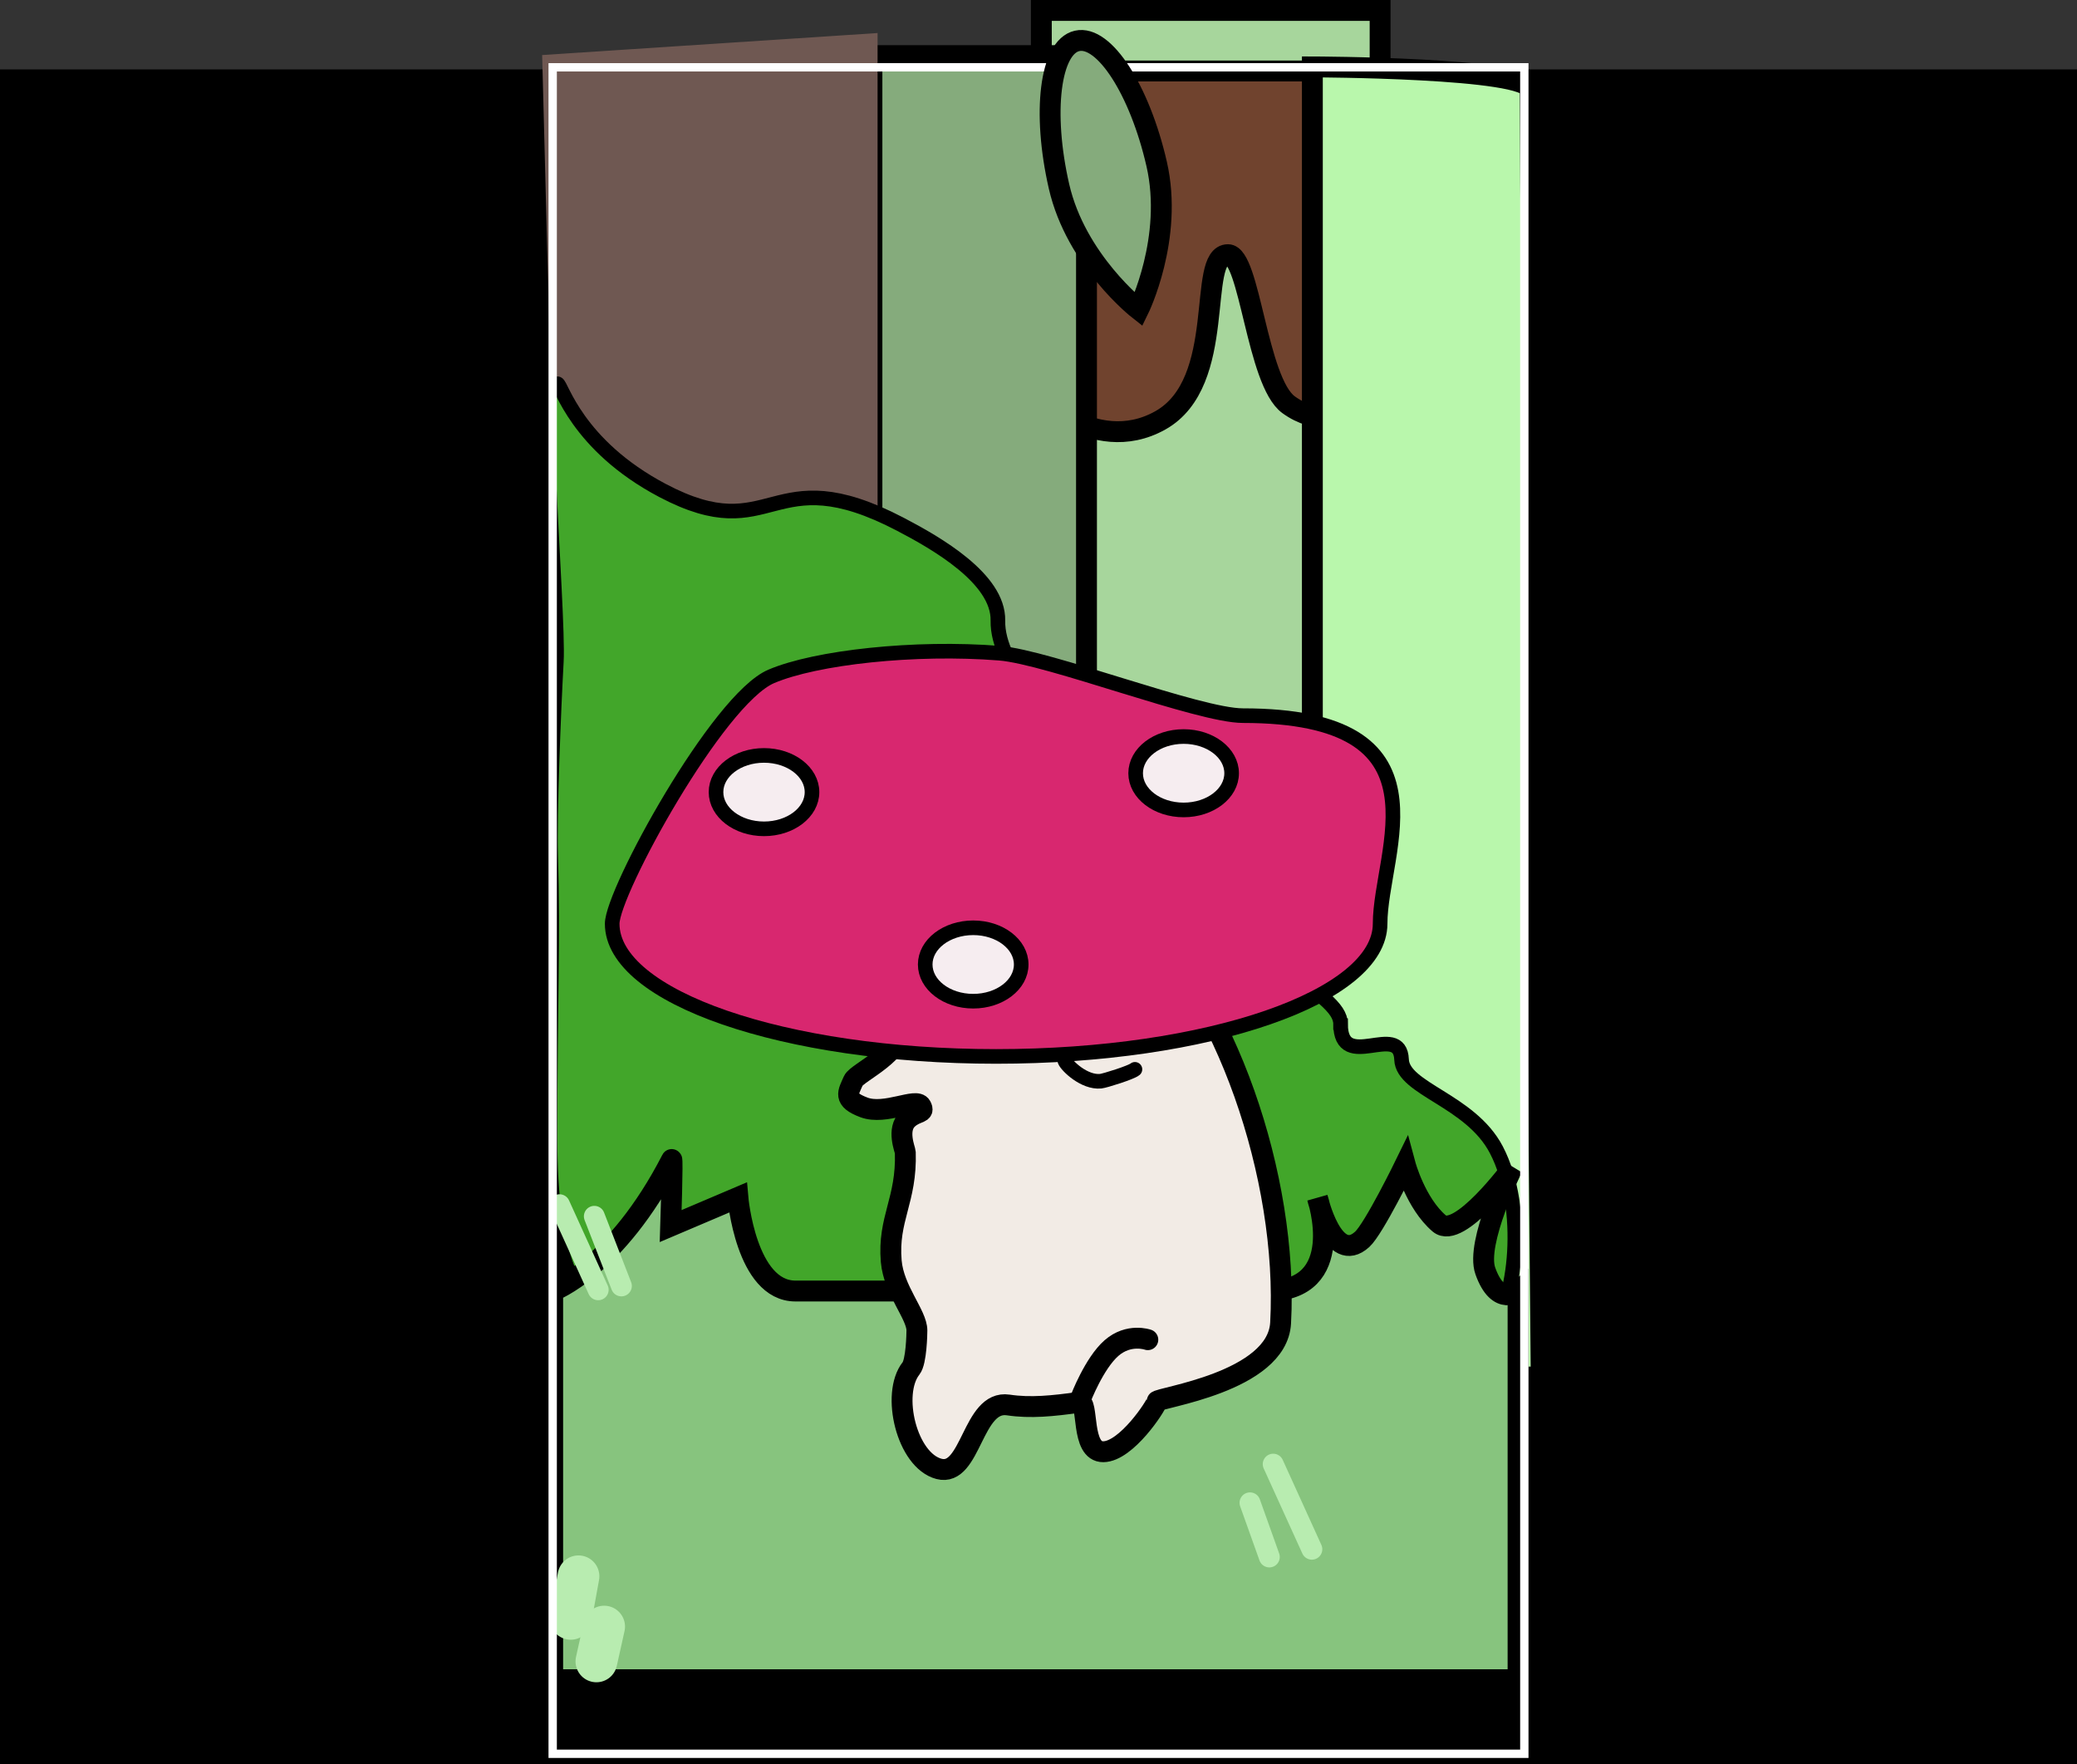 <svg version="1.1" xmlns="http://www.w3.org/2000/svg" xmlns:xlink="http://www.w3.org/1999/xlink" width="497.495" height="422.526" viewBox="0,0,497.495,422.526"><rect x="0" y="0" width="497.495" height="422.526" fill="#333333" stroke="none"/><g transform="translate(8.748,39.574)"><g data-paper-data="{&quot;isPaintingLayer&quot;:true}" fill-rule="nonzero" stroke-linejoin="miter" stroke-miterlimit="10" stroke-dasharray="" stroke-dashoffset="0" style="mix-blend-mode: normal"><path d="M-7.748,381.952v-403.904h495.495v403.904z" fill="#000000" stroke="#000000" stroke-width="2" stroke-linecap="butt"/><path d="M240.676,196.906v-233.98h81.149v233.98z" fill="#a7d69c" stroke="#000000" stroke-width="5" stroke-linecap="butt"/><path d="M237.398,53.414v-75.991h93.989v75.991c0,0 -18.618,13.332 -31.493,3.939c-7.589,-5.537 -9.268,-35.935 -14.502,-35.935c-7.568,0 0.064,30.547 -16.2,39.678c-16.263,9.13 -31.795,-7.681 -31.795,-7.681z" fill="#70432e" stroke="#000000" stroke-width="5" stroke-linecap="butt"/><path d="M200.102,136.88v-163.134h51.394v163.134z" fill="#85ab7c" stroke="#000000" stroke-width="5" stroke-linecap="butt"/><path d="M305.596,290.228v-313.777c0,0 52.178,0.129 52.178,5.474c0,30.368 2.637,308.303 2.637,308.303z" fill="#b9f7ac" stroke="#000000" stroke-width="5" stroke-linecap="butt"/><path d="M126.386,176.619l-5.274,-203.009l80.341,-5.274v208.283z" fill="#6f5852" stroke="none" stroke-width="0" stroke-linecap="butt"/><path d="M312.358,205.697c0,11.745 14.251,-0.759 14.604,8.492c0.27,7.089 16.473,9.711 22.697,21.593c7.367,14.063 4.55,37.302 -1.08,42.147c-13.609,11.713 -69.72,12.298 -111.284,12.298c-92.249,0 -114.295,-0.178 -114.295,-57.32c0,-32.994 0.782,-47.3 0.157,-67.634c-0.294,-9.567 0.691,-34.398 1.352,-46.358c0.342,-6.177 -1.01,-25.74 -1.965,-47.419c-0.425,-9.636 -2.063,-19.17 2.221,-19.17c0.896,0 4.518,14.68 25.208,25.585c26.75,14.098 25.567,-8.309 56.908,8.055c8.671,4.527 23.593,13.045 23.395,23.088c-0.222,11.24 13.406,24.39 24.979,35.996c9.206,9.233 1.334,0.151 17.903,6.082c16.078,5.755 12.564,30.971 23.675,39.435c10.284,7.835 15.523,11.165 15.523,15.129z" fill="#42a62a" stroke="#000000" stroke-width="3.5" stroke-linecap="butt"/><path d="M123.634,362.716v-93.093c0,0 15.169,-5.558 28.502,-31.495c0.309,-0.601 -0.237,15.938 -0.237,15.938l16.097,-6.845c0,0 1.923,22.402 13.782,22.402c33.293,0 77.574,0 113.013,0c19.547,0 12.042,-22.232 12.042,-22.232c0,0 3.735,16.222 10.708,9.85c2.81,-2.568 10.294,-17.9 10.294,-17.9c0,0 2.485,9.255 8.158,14.105c4.718,4.034 17.529,-13.361 17.529,-13.361c0,0 -8.877,18.003 -6.501,24.713c3.132,8.846 7.845,4.825 7.845,4.825v93.093z" fill="#87c47e" stroke="#000000" stroke-width="5" stroke-linecap="butt"/><path d="M133.609,251.727l6.484,16.674" fill="none" stroke="#b8ecb0" stroke-width="5" stroke-linecap="round"/><path d="M134.535,269.328l-9.263,-20.379" fill="none" stroke="#b8ecb0" stroke-width="5" stroke-linecap="round"/><path d="M127.964,348.135l1.853,-10.19" fill="none" stroke="#b8ecb0" stroke-width="10" stroke-linecap="round"/><path d="M135.96,349.988l-1.853,8.337" fill="none" stroke="#b8ecb0" stroke-width="10" stroke-linecap="round"/><path d="M295.289,333.314l-4.632,-12.969" fill="none" stroke="#b8ecb0" stroke-width="5" stroke-linecap="round"/><path d="M296.216,311.082l9.263,20.379" fill="none" stroke="#b8ecb0" stroke-width="5" stroke-linecap="round"/><path d="M123.634,380.451v-403.904h232.733v403.904z" fill="none" stroke="#ffffff" stroke-width="2" stroke-linecap="butt"/><path d="M209.474,288.141c1.275,-1.607 1.399,-8.275 1.399,-9.077c0,-3.787 -5.555,-9.652 -6.146,-16.568c-0.872,-10.201 3.74,-14.627 3.369,-26.103c-0.018,-0.554 -2.163,-5.513 0.613,-8.016c2.163,-1.95 4.147,-1.192 3.154,-3.05c-1.113,-2.083 -8.564,2.234 -13.67,0.322c-5.105,-1.912 -3.794,-3.533 -2.546,-6.394c0.897,-2.056 12.574,-6.824 11.265,-13.597c-1.309,-6.773 -18.495,-23.814 -18.495,-23.814c0,0 52.443,-21.757 74.333,-2.691c21.89,19.066 37.155,63.338 35.239,98.126c-0.783,14.217 -29.508,17.863 -29.639,18.794c-0.145,1.03 -7.292,11.983 -12.827,12.041c-5.535,0.058 -3.372,-12.177 -5.729,-11.846c-6.369,0.895 -11.724,1.447 -17.041,0.646c-8.633,-1.3 -8.843,17.313 -16.573,15.312c-7.729,-2 -11.561,-17.964 -6.706,-24.085z" fill="#f2ebe5" stroke="#000000" stroke-width="5" stroke-linecap="butt"/><path d="M263.1,216.529c-0.884,0.76 -7.231,2.747 -8.208,2.843c-3.943,0.385 -8.146,-3.723 -8.585,-4.904c-0.544,-1.463 1.215,-6.044 4.812,-7.721c1.124,-0.524 6.078,-2.893 7.548,-2.666" fill="none" stroke="#000000" stroke-width="3.5" stroke-linecap="round"/><path d="M225.563,196.237c0,0 -3.672,0.957 -5.646,0.853c-2.178,-0.115 -6.87,-1.511 -6.87,-1.511" fill="none" stroke="#000000" stroke-width="3.5" stroke-linecap="round"/><path d="M263.11,195.579c0,0 -3.46,1.15 -5.268,1.15c-1.918,0 -5.93,-1.15 -5.93,-1.15" fill="none" stroke="#000000" stroke-width="3.5" stroke-linecap="round"/><path d="M321.825,181.655c0,17.553 -41.176,31.783 -91.969,31.783c-50.793,0 -91.969,-14.23 -91.969,-31.783c0,-7.585 25.27,-53.771 38.099,-59.235c10.683,-4.55 34.361,-7.173 54.683,-5.553c11.754,0.937 47.723,14.955 58.294,14.955c50.793,0 32.862,32.28 32.862,49.833z" fill="#d8276f" stroke="#000000" stroke-width="3.5" stroke-linecap="butt"/><path d="M185.749,150.138c0,4.855 -5.147,8.791 -11.496,8.791c-6.349,0 -11.496,-3.936 -11.496,-8.791c0,-4.855 5.147,-8.791 11.496,-8.791c6.349,0 11.496,3.936 11.496,8.791z" fill="#f6edf0" stroke="#000000" stroke-width="3.5" stroke-linecap="butt"/><path d="M235.856,191.418c0,4.855 -5.147,8.791 -11.496,8.791c-6.349,0 -11.496,-3.936 -11.496,-8.791c0,-4.855 5.147,-8.791 11.496,-8.791c6.349,0 11.496,3.936 11.496,8.791z" fill="#f6edf0" stroke="#000000" stroke-width="3.5" stroke-linecap="butt"/><path d="M286.259,145.613c0,4.855 -5.147,8.791 -11.496,8.791c-6.349,0 -11.496,-3.936 -11.496,-8.791c0,-4.855 5.147,-8.791 11.496,-8.791c6.349,0 11.496,3.936 11.496,8.791z" fill="#f6edf0" stroke="#000000" stroke-width="3.5" stroke-linecap="butt"/><path d="M268.303,-0.295c4.071,17.763 -4.325,34.842 -4.325,34.842c0,0 -14.995,-11.719 -19.066,-29.482c-4.071,-17.763 -2.134,-33.362 4.325,-34.842c6.459,-1.48 14.995,11.719 19.066,29.482z" fill="#85ab7c" stroke="#000000" stroke-width="5" stroke-linecap="butt"/><path d="M250.114,295.341c0,0 3.217,-8.424 7.366,-12.054c4.149,-3.63 8.706,-2.009 8.706,-2.009" fill="none" stroke="#000000" stroke-width="5" stroke-linecap="round"/></g></g></svg>